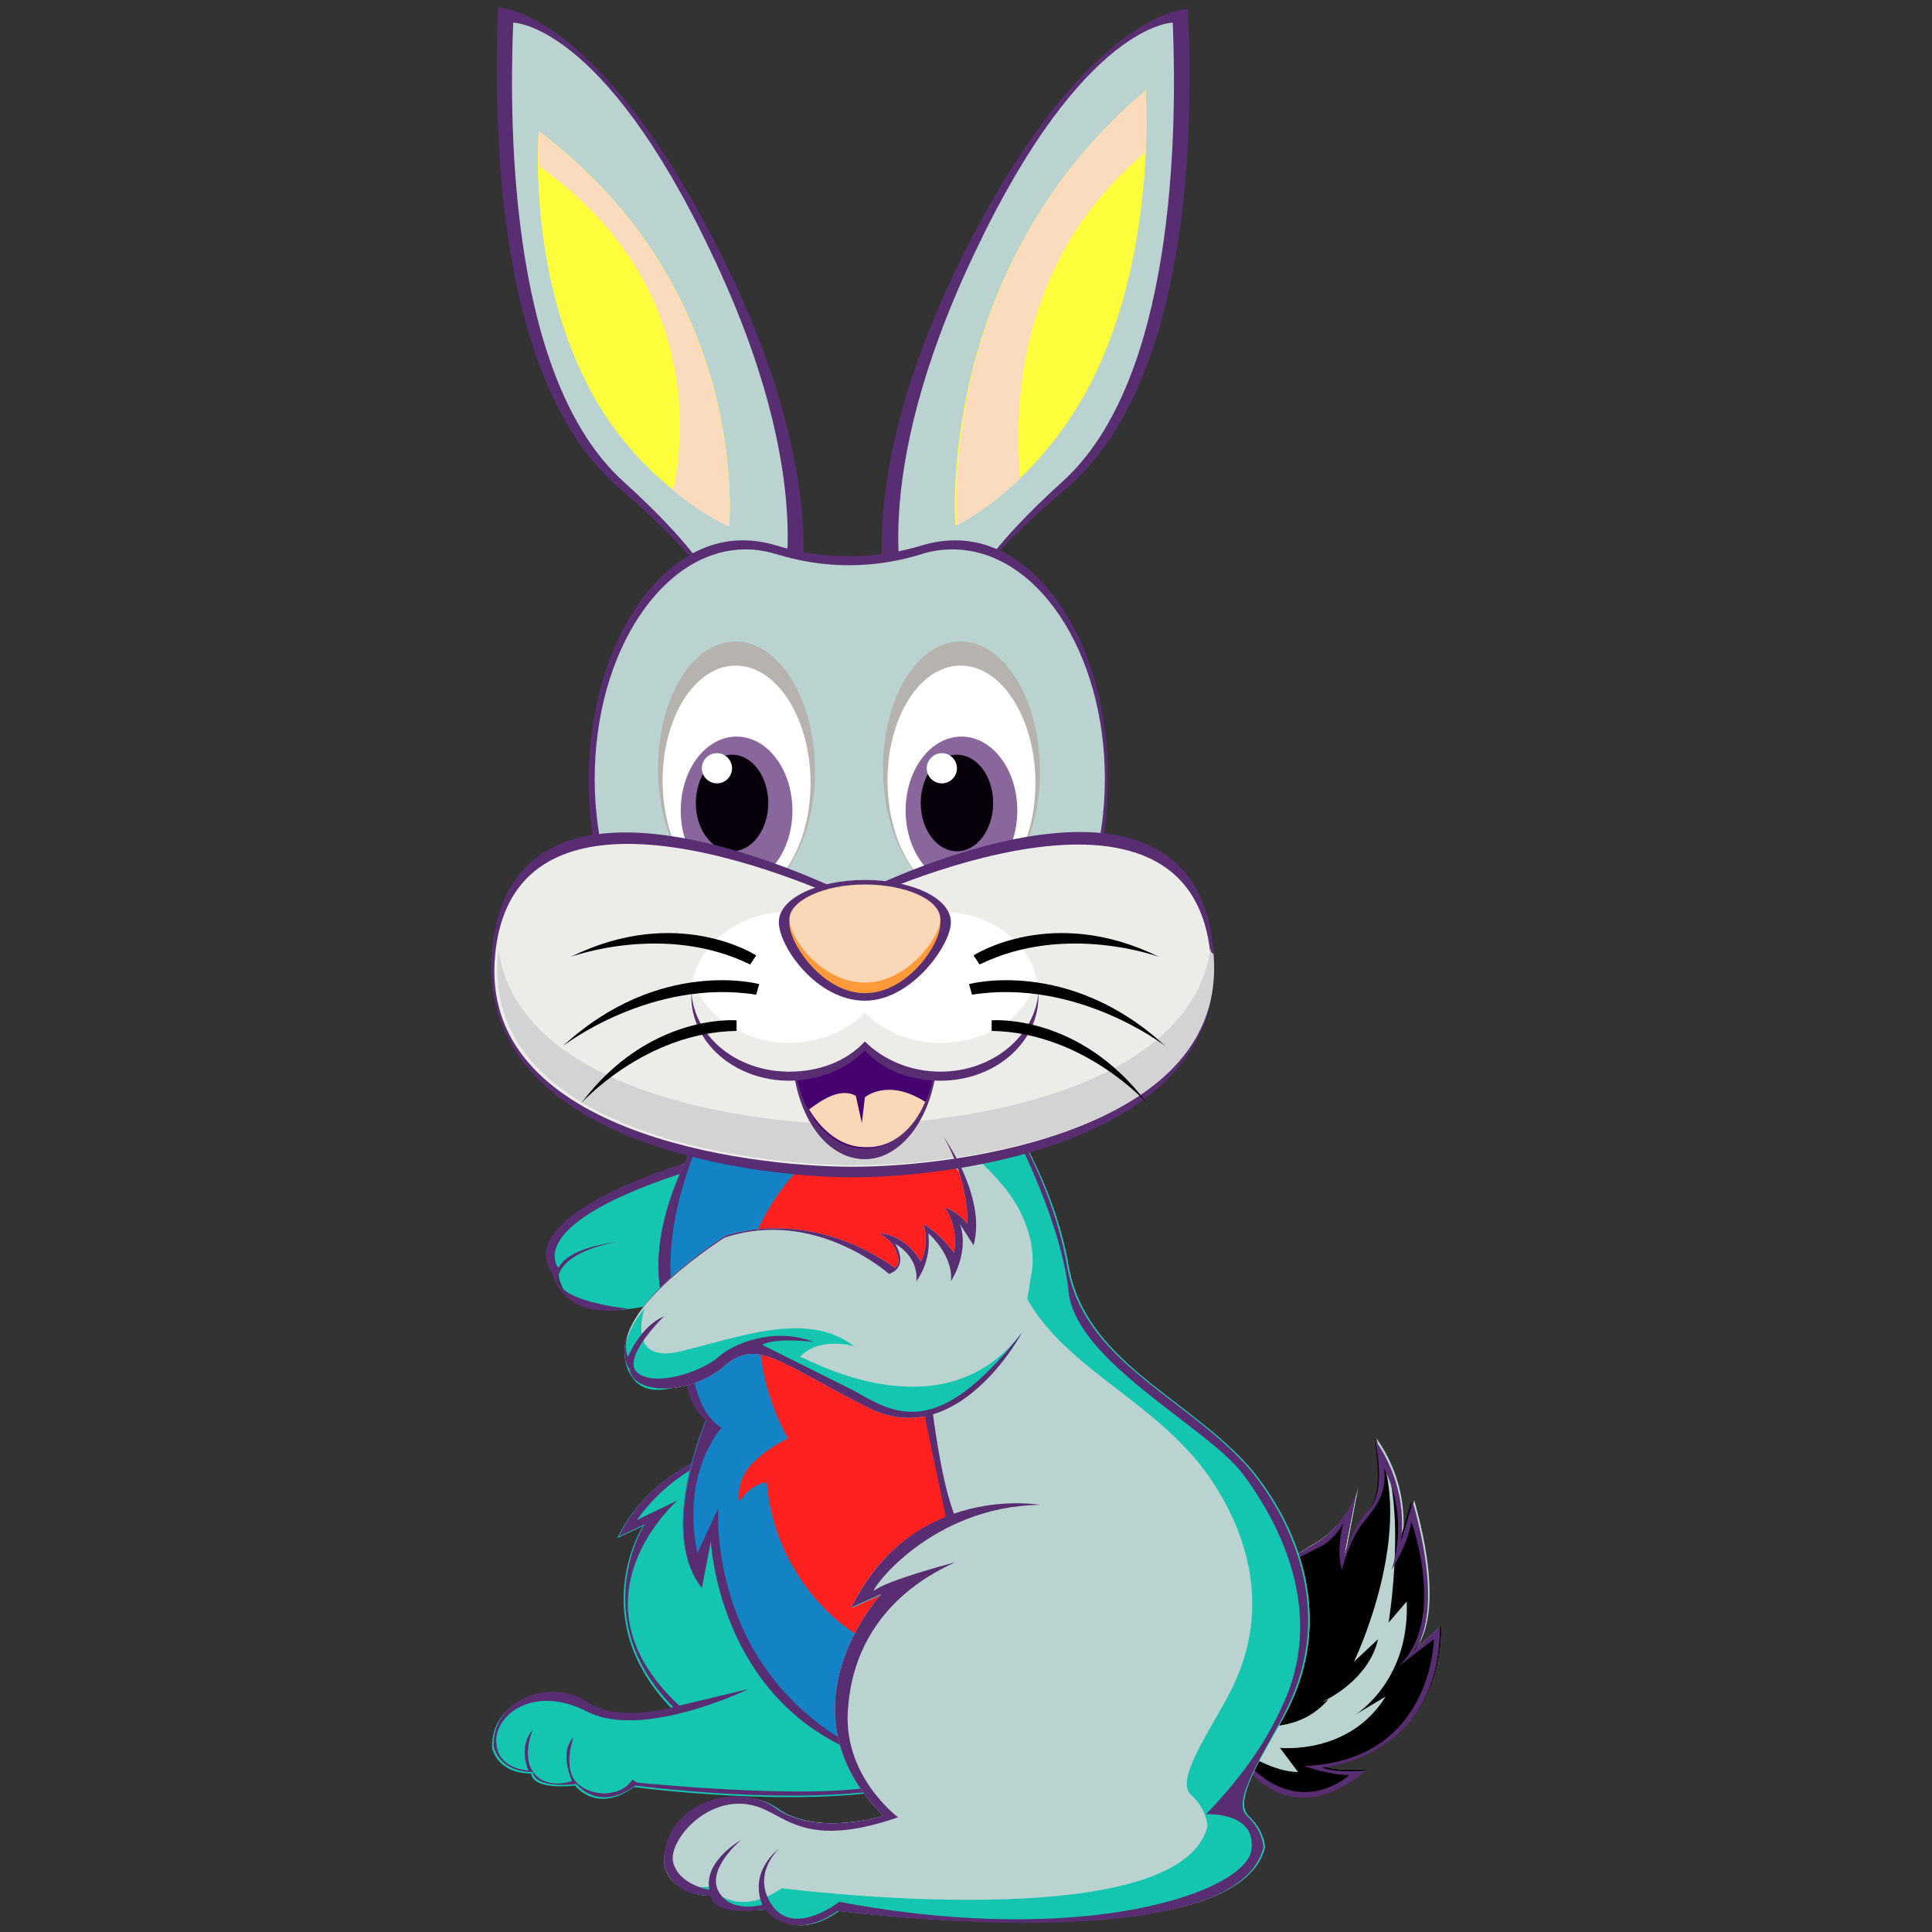 <svg xmlns="http://www.w3.org/2000/svg" viewBox="0 0 128 128" id="Rabbit"><rect x="0" y="0" width="128" height="128" fill="#333333" stroke="none"/><path fill="#14c5af" d="M49 76.4s-15.2 3.5-12 8c0 0 .1 4.9 10.2.7l1.8-8.7z" class="colora2b2bc svgShape"></path><path fill="#592d72" d="M46.2 76.8s-12.5 3.5-9.6 7.6c0 0 .6 3.1 5 2.3 0 0-5.1-.5-4.6-2.2s3.8-2.2 3.8-2.2-3.1.3-3.8 1.7c0 0-2.6-2.9 8.9-6.5l.3-.7z" class="color384b5a svgShape"></path><path fill="#14c5af" d="M53 95.2s-8.7-.2-12.1 6.7l1.7-.8s-3.9 6.1 1.9 12.1c0 0-3.6 1.1-5.8-.4s-6.2-.2-6.1 3c0 0 .3 1.7 2.6 1.7 0 0-.1 1.1 2.9.8 0 0 1.4 1.9 3.9.1 0 0 21.7 2.9 23.2-3.4 0 0 0-.9-.9-1.7-.9-.8 1.1-3.7 2.2-5.7 3.7-7.4-2.3-13.5-2.3-13.5L53 95.2z" class="colora2b2bc svgShape"></path><path fill="#592d72" d="M65.3 114.9c-1.5 6.3-23.2 3.4-23.2 3.4-2.5 1.8-3.9-.1-3.9-.1-3 .3-2.9-.8-2.9-.8-2.3 0-2.6-1.7-2.6-1.7-.1-3.2 3.9-4.5 6.1-3 2.2 1.5 5.8.4 5.8.4-5.8-5.9-1.9-12.1-1.9-12.1l-1.7.8c3.3-6.8 12-6.6 12-6.6s-6.9 0-10.8 5.5l2.7-1.3s-7.5 6.5.1 13.6l4.6-1.1s-7 3.4-10.7 1.5-6.3.4-6 2.2c0 0 0 1.5 2.1 1.7 0 0-.7-1.6.3-2.7 0 0-.8 1.8.1 2.9.9 1.1 2.5.5 2.5.5s-.9-1.9.1-2.9c0 0-.8 2.1.3 3.1 1.2 1 3 .7 3.6-.3l.3.2s10.8 1.1 15.5.3c4.7-.8 7.6-3.5 7.6-3.5z" class="color384b5a svgShape"></path><path fill="#ff2020" d="M62.7 91.6c1.2-4.3 3.2-7.1 5.1-8.8l-3-9.6-17.7.8s-5.7 8-2.5 13.9l1-2.7s-1.3 7.1 1.2 8.8c0 0-3.3 7.5-.3 11.1l.6-3.1s.5 11.8 11.8 14.7l9.1-11.2c-3.3-2.5-7.2-7.1-5.3-13.9z" class="colorf5f5f5 svgShape"></path><path fill="#1483c5" d="M64.1 110.4c-2.6 0-5.3-.7-7.5-2.2-3.3-2.2-5.5-6-5.8-10-.7.1-1.4.6-1.8 1.3-.2-.9.2-1.9.9-2.6s1.5-1.2 2.3-1.6c-1.1-2-1.8-4.3-1.9-6.7-.1-1.2 0-2.4-.6-3.4-.3 0-.5.2-.6.4.3-2.9 1.6-5.7 3.5-7.8.3-.4 1.4-1.1 1.5-1.5.2-.8-.5-1.2-1-1.7l-.6-.9-5.4.3s-5.7 8-2.5 13.9l1-2.7s-1.3 7.1 1.2 8.8c0 0-3.3 7.5-.3 11.1l.6-3.1s.5 11.8 11.8 14.7l5.2-6.3z" class="colore0e0e0 svgShape"></path><path fill="#bad3d0" d="M81.3 115s2.9 7.3 9.3 2.2c0 0-2 .2-2.9-.2 0 0 7.8-.6 7.8-9.3l-2.2 2s2.9-1.4.4-10.3l-.8 2.7s.7-3.4-1.7-6.8c0 0 .8 3.4-.4 4.6-1.2 1.2-1.7 3.3-1.7 3.3l.9-4.7s-.4 2.2-2.8 3.7c-2.5 1.4-5 3.8-5.1 7.6s-.8 5.2-.8 5.2z" class="colorbac8d3 svgShape"></path><g fill="#ecece9" class="colorecebe9 svgShape"><path d="M90.7 100c-1.2 1.2-1.7 3.3-1.7 3.3l.9-4.6c-.1.4-.6 2.3-2.8 3.6-2.5 1.4-5 3.8-5.1 7.6-.1 2-.2 3.4-.4 4.2 1.7.4 4.5.7 6.4-1.5l-.5.2c1.3-.6 3.3-2 3.8-4.2l-1.6 1.5s4.3-8.9 1.4-14.7c-.1 0 .7 3.3-.4 4.6zM89.9 98.6z" fill="#000000" class="color000000 svgShape"></path></g><g fill="#14c5af" class="colora2b2bc svgShape"><path d="M89.8 113.6c-.1 0 0 0 0 0zM93.5 99.5l-.8 2.7s.6-3-1.3-6.3c1.9 3.6.6 11.6.6 11.6l1.2-1.4c.2 5.1-3.1 7.3-3.4 7.5l2-1.2c-2.4 3.9-7 3.4-7 3.4l1.2 1.6c-1.6 0-3.5-1.2-4.4-1.8.9 1.6 3.8 5.8 9 1.6 0 0-2 .2-2.9-.2 0 0 7.8-.6 7.8-9.3l-1.7 1.6c.5-.9 1.6-3.4-.3-9.8z" fill="#000000" class="color000000 svgShape"></path></g><path fill="#592d72" d="M82.4 116.9c1.4 1.8 4.1 3.7 8.1.4 0 0-2 .2-2.9-.2 0 0 7.8-.6 7.8-9.3l-2.2 2s2.9-1.4.4-10.3l-.8 2.7s.7-3.4-1.7-6.8c0 0 .8 3.4-.4 4.6-1.2 1.2-1.7 3.3-1.7 3.3l.9-4.7s-.4 2.2-2.8 3.7c-.7.4-1.5.9-2.2 1.5l2.7-1.4s.9-.5 1.4-1.5c0 0-.5 1.7-.1 3.1 0 0 .5-2 1.4-3.1s1.6-2 1.4-3.6c0 0 1.7 2.9.5 6.7 0 0 1.1-1.7 1.3-3.2 0 0 2.7 7.4-1.5 10.1l3-2.3s-.1 8.1-8.6 8.4c0 0 1.6.6 3 .6 0 0-3.1 2.9-6.6-.6l-.4-.1zM58.9 116.8c-11.3-2.9-11.8-14.7-11.8-14.7l-.6 3.1c-2.9-3.6.3-11.1.3-11.1-2.5-1.7-1.2-8.8-1.2-8.8l-1 2.7c-3.2-6 2.5-14 2.5-14s-3.5 6.2-2.5 12.1l1.7-2.6s-2 8.8 1.5 11.1c0 0-2.7 2.9-1.6 8.3l1.4-3c0-.1-1 12 11.3 16.9z" class="color384b5a svgShape"></path><path fill="#bad3d0" d="M66 72.7s3.7 4.9 4.8 11.2c1.1 6.2 7.5 8.5 11.7 13 0 0 7.3 7.5 2.8 16.4-1.3 2.5-3.7 5.9-2.6 7 1.1 1 1.1 2.1 1.1 2.1-1.9 7.6-28.2 4.2-28.2 4.2-3.1 2.2-4.8-.1-4.8-.1-3.7.4-3.6-.9-3.6-.9-2.8 0-3.1-2.1-3.1-2.1-.2-3.9 4.8-5.5 7.4-3.7 2.6 1.9 7.1.5 7.1.5-7.1-7.2-.1-14.7-.1-14.7l-2 .9c1.7-3.5 4.2-5.3 6.5-6.1 0 0-2-6.8-1.2-10l3.7-10.6-4.8-5.6 5.3-1.5z" class="colorbac8d3 svgShape"></path><path fill="#14c5af" d="M66 72.7s3.7 4.9 4.8 11.2c1.1 6.2 7.5 8.5 11.7 13 0 0 7.3 7.5 2.8 16.4-1.3 2.5-3.7 5.9-2.6 7 1.1 1 1.1 2.1 1.1 2.1-1.9 7.6-28.2 4.2-28.2 4.2-3.1 2.2-4.8-.1-4.8-.1-3.7.4-3.6-.9-3.6-.9-2.8 0-3.1-2.1-3.1-2.1-.2-3.9 4.8-5.5 7.4-3.7 2.6 1.9 7.1.5 7.1.5-7.1-7.2-.1-14.7-.1-14.7l-2 .9c1.7-3.5 4.2-5.3 6.5-6.1 0 0-2-6.8-1.2-10l3.7-10.6-4.8-5.6 5.3-1.5z" class="colora2b2bc svgShape"></path><path fill="#bad3d0" d="M67 83.2c-.8-4.3-2.9-8-4-9.7l-2.4.7 4.8 5.6-3.7 10.6c-.8 3.2 1.2 10 1.2 10-2.3.9-4.8 2.6-6.5 6.1l2-.9s-7 7.5.1 14.7c0 0-4.4 1.4-7.1-.5-.3-.2-.7-.4-1.1-.5-.4 0-.8-.1-1.1-.2-2.5-.2-5.3 1.5-5.2 4.4 0 0 .1.9 1 1.5.5.1 1.1.1 2 0 0 0 1.7 2.2 4.8.1 0 0 26.3 3.4 28.2-4.1 0 0 0-1.1-1.1-2.1s1.4-4.4 2.6-6.8c4.5-8.7-2.8-16-2.8-16-4.1-4.5-10.5-6.8-11.7-12.9z" class="colorbac8d3 svgShape"></path><path fill="#592d72" d="M68.9 99.7s-8.4-1.5-12.5 6.8l2-.9s-7 7.5.1 14.7c0 0-4.4 1.4-7.1-.5-2.6-1.9-7.6-.3-7.4 3.7 0 0 .3 2.1 3.1 2.1 0 0-.1 1.4 3.6.9 0 0 1.7 2.3 4.8.1 0 0 26.3 3.5 28.2-4.2 0 0 0-1.1-1.1-2.1s1.4-4.5 2.6-7c4.5-8.9-2.8-16.4-2.8-16.4-4.2-4.5-10.6-6.8-11.7-13-1.1-6.3-4.7-11.2-4.7-11.2s4.2 7.3 4.8 12.9c.5 4.6 9.1 8.9 11.5 12 1.8 2.4 5.7 8.5 2.8 15.1-1 2.3-2.5 4.7-5.2 7.5 0 0 3.4-.2 3 2.4-.4 2.7-10.9 6.5-27.3 3.4 0 0-2.9 2.3-4.4.3-1.5-2.1.4-3.8.4-3.8s-2 1.4-1.1 3.7c0 0-2.1.6-2.9-.9-.8-1.5 1.5-3.4 1.5-3.4s-2.5 1.4-2.1 3.3c0 0-2-.3-2.4-1.8s2.7-5.1 6.1-3.5c1.7.8 3.3 2.4 8.8.5 0 0-3.8-2.8-3.3-7.4.4-4.7 3.3-7.8 7.1-9.5 0 0-4.6 1.2-5.4 1.9-.2-.1 3.8-5.6 11-5.7z" class="color384b5a svgShape"></path><path fill="#bad3d0" d="M67.7 88.3s-4.2 7.9-10.1 5c-6-3-7.4-4.7-9.6-2.8-2.2 1.9-6 2-6.3.2 0 0-2.5-2.9 6.3-8.8 0 0 5.3-2.1 11.3 2.1.4-.3.2-.8 0-1.3-.2-.4-.6-.7-1-1 1.1.1 2.2.9 2.7 1.9.4-.8.4-1.7.2-2.5.8.5 1.5 1.2 2 1.9.2-1 0-2.1-.6-3 .6.2 1.1.6 1.5 1.1 0-2-.6-4.1-1.6-5.8 1.1.3 1.9 1.1 2.7 1.9 1 1 1.9 2 2.5 3.3s.9 2.7.6 4.1" class="colorbac8d3 svgShape"></path><path fill="#592d72" d="M48.4 41.8s.9-2.3-7.3-9.4c-8.3-7-8.4-24-8.1-31.9 0 0 6.5 0 14.6 16s5.1 24.3 5.1 24.3l-4.3 1z" class="color384b5a svgShape"></path><path fill="#bad3d0" d="M47.9 40.8s.8-2.2-6.6-8.9S33.7 9 34 1.5c0 0 5.9 0 13.1 15.2 7.3 15.2 4.6 23.1 4.6 23.1l-3.8 1z" class="colorbac8d3 svgShape"></path><path fill="#fdff3d" d="M35.7 8.7s-.7 8.4 2.8 15.9c3.4 7.5 9.8 10.2 9.8 10.2s1.5-15.5-12.6-26.1z" class="colorfbd3c9 svgShape"></path><path fill="#592d72" d="M63.2 41.7s-.9-2.3 7.4-9.3S79.1 8.5 78.7.6c0 0-6.6 0-14.7 15.9-8.1 16-5 24.2-5 24.2l4.2 1z" class="color384b5a svgShape"></path><path fill="#bad3d0" d="M63.8 40.8s-.8-2.2 6.6-8.9S78 9 77.7 1.5c0 0-5.9 0-13.1 15.2C57.3 32 60 39.8 60 39.8l3.8 1z" class="colorbac8d3 svgShape"></path><path fill="#fdff3d" d="M75.9 6s.7 9.3-2.8 17.6-9.8 11.2-9.8 11.2-1.4-17 12.6-28.8zM35.7 8.7s-.7 8.4 2.8 15.9c3.4 7.5 9.8 10.2 9.8 10.2s1.5-15.5-12.6-26.1z" class="colorfbd3c9 svgShape"></path><path fill="#fbdbbd" d="M75.9 10.1c.1-2.5 0-4.1 0-4.1-14 11.8-12.5 28.8-12.5 28.8s1.9-.9 4.2-3.1c-.5-5.3.1-14.8 8.3-21.6zM35.7 8.7s-.1.9 0 2.3c10.3 7.3 9.8 17.2 8.9 21.5 2.1 1.7 3.7 2.4 3.7 2.4s1.5-15.6-12.6-26.2z" class="colorfbbdcc svgShape"></path><path fill="#592d72" d="M63.3 35.8c-.7 0-1.4.1-2.1.3-3.2 1-6.7 1-9.9 0-.7-.2-1.4-.3-2.1-.3-5.6 0-10.2 7.1-10.2 15.9s4.6 15.9 10.2 15.9c2.7 0 5.2-1.6 7-4.3 1.8 2.7 4.3 4.3 7 4.3 5.6 0 10.2-7.1 10.2-15.9.1-8.8-4.5-15.9-10.1-15.9z" class="color384b5a svgShape"></path><path fill="#bad3d0" d="M63.1 36.4c-.7 0-1.4.1-2 .3-3.2 1-6.5 1-9.7 0-.7-.2-1.3-.3-2-.3-5.5 0-10 6.8-10 15.2s4.5 15.2 10 15.2c2.7 0 5.1-1.6 6.9-4.1 1.8 2.6 4.2 4.1 6.9 4.1 5.5 0 10-6.8 10-15.2s-4.5-15.2-10.1-15.2z" class="colorbac8d3 svgShape"></path><ellipse cx="48.8" cy="51" fill="#b6b2ae" rx="8.5" ry="5.2" transform="rotate(-90.679 48.798 50.999) scale(1)" class="coloraeb6b4 svgShape"></ellipse><ellipse cx="48.8" cy="51.8" fill="#ffffff" rx="7.7" ry="4.9" transform="rotate(-90.679 48.799 51.799) scale(1)" class="colorffffff svgShape"></ellipse><ellipse cx="48.8" cy="53.7" fill="#89679d" rx="3.7" ry="4.9" class="color9d7f67 svgShape"></ellipse><ellipse cx="48.5" cy="53.2" fill="#07000b" rx="2.4" ry="3.2" class="color00030b svgShape"></ellipse><circle cx="47.5" cy="50.9" r="1" fill="#fffffe" class="colorfffeff svgShape"></circle><ellipse cx="63.7" cy="51" fill="#b6b2ae" rx="8.5" ry="5.2" transform="rotate(-90.679 63.698 50.998) scale(1)" class="coloraeb6b4 svgShape"></ellipse><ellipse cx="63.7" cy="51.8" fill="#ffffff" rx="7.7" ry="4.9" transform="rotate(-90.679 63.698 51.798) scale(1)" class="colorffffff svgShape"></ellipse><ellipse cx="63.7" cy="53.7" fill="#89679d" rx="3.7" ry="4.9" class="color9d7f67 svgShape"></ellipse><ellipse cx="63.4" cy="53.2" fill="#07000b" rx="2.4" ry="3.2" class="color00030b svgShape"></ellipse><circle cx="62.4" cy="50.9" r="1" fill="#fffffe" class="colorfffeff svgShape"></circle><path fill="#592d72" d="M80.4 63c-1.3-14.9-22.8-4.2-23.9-3.6-1-.5-22.6-11.3-23.9 3.6-1.1 12.5 16.7 15 23.9 15s25-2.5 23.9-15z" class="color384b5a svgShape"></path><path fill="#ecece9" d="M80.2 63.3c-1.3-13.9-22.6-3.9-23.7-3.4-1-.5-22.4-10.6-23.7 3.4-1.1 11.7 16.5 14 23.7 14s24.8-2.4 23.7-14z" class="colorecebe9 svgShape"></path><path fill="#d3d3d3" d="M80.2 62.8c-1.3 9.6-17 11.7-23.6 11.7s-22.3-2-23.6-11.7v.4c-1.1 11.7 16.5 14 23.7 14 7.1 0 24.7-2.3 23.7-14-.2-.1-.2-.2-.2-.4z" class="colord3d3d3 svgShape"></path><path fill="#592d72" d="M52.5 69.4v.2c0 4 2.1 7.2 4.8 7.2 2.6 0 4.8-3.2 4.8-7.2v-.2h-9.6z" class="color384b5a svgShape"></path><path fill="#47016f" d="M52.6 69.4v.2c0 3.6 2.1 6.5 4.7 6.5s4.7-2.9 4.7-6.5v-.2h-9.4z" class="color6f0201 svgShape"></path><path fill="#fad8b7" d="M61.3 73c-2.5-1.6-4-.3-4-.3l-.2 1.7-.4-1.8c-1.1-.6-2.4.4-3.1.9.9 1.5 2.2 2.5 3.7 2.5 1.7.1 3.2-1.1 4-3z" class="colorfab7b7 svgShape"></path><path fill="#ffffff" d="M62.3 60.4c-2 0-3.8.8-5 2-1.2-1.2-3-2-5-2-3.6 0-6.5 2.5-6.5 5.5s2.9 5.5 6.5 5.5c2 0 3.8-.8 5-2 1.2 1.2 3 2 5 2 3.6 0 6.5-2.5 6.5-5.5 0-3.1-2.9-5.5-6.5-5.5z" class="colorffffff svgShape"></path><path fill="#ecece9" d="M62.3 69.1c-2 0-3.8-.8-5-2-1.2 1.2-3 2-5 2-3.1 0-5.8-1.9-6.4-4.3-.1.4-.1.7-.1 1.1 0 3 2.9 5.4 6.5 5.4 2 0 3.8-.8 5-2 1.2 1.2 3 2 5 2 3.6 0 6.5-2.4 6.5-5.4 0-.4 0-.7-.1-1.1-.6 2.5-3.2 4.3-6.4 4.3z" class="colorecebe9 svgShape"></path><path fill="#592d72" d="M62.3 71c-2 0-3.8-.8-5-2-1.2 1.3-3 2-5 2-3.5 0-6.3-2.3-6.5-5.3v.3c0 3.1 2.9 5.6 6.5 5.6 2 0 3.8-.8 5-2 1.2 1.3 3 2 5 2 3.6 0 6.5-2.5 6.5-5.6v-.3c-.2 2.9-3 5.3-6.5 5.3z" class="color384b5a svgShape"></path><path fill="#592d72" d="M63 61.1c0 1.5-2.6 5.2-5.7 5.2-3.2 0-5.7-3.6-5.7-5.2s2.6-2.8 5.7-2.8 5.7 1.2 5.7 2.8z" class="color384b5a svgShape"></path><path fill="#ff9a3a" d="M62.3 61.2c0 1.4-2.2 4.6-5 4.6s-5-3.3-5-4.6c0-1.4 2.2-2.5 5-2.5 2.7 0 5 1.1 5 2.5z" class="colordd9090 svgShape"></path><path fill="#fad8b7" d="M62.3 60.9c0 1.2-2.2 4.2-5 4.2s-5-2.9-5-4.2c0-1.2 2.2-2.3 5-2.3 2.7 0 5 1 5 2.3z" class="colorfab7b7 svgShape"></path><g fill="#592d72" class="color384b5a svgShape"><path d="M50.1 63.3s-5.2-3.4-12.3.1c0 0 6.2-2.3 11.9.5l.4-.6zM50.3 65.2s-6.6-1.8-13 4.1c0 0 5.8-4.5 12.8-3.4l.2-.7zM48.8 67.6s-5.8-.5-10.3 5.5c0 0 4.2-4.7 10.3-4.8v-.7zM64.5 63.3s5.2-3.4 12.3.1c0 0-6.2-2.3-11.9.5l-.4-.6zM64.2 65.2s6.6-1.8 13 4.1c0 0-5.8-4.5-12.8-3.4l-.2-.7zM65.7 67.6s5.8-.5 10.3 5.5c0 0-4.2-4.7-10.3-4.8v-.7z" fill="#000000" class="color000000 svgShape"></path></g><path fill="#592d72" d="M61.8 93.6s.6 4.9 1.5 6.9l-.6.2-1.5-7.2.6.1z" class="color384b5a svgShape"></path><path fill="#14c5af" d="M67.7 88.3s-4 7.6-10.1 4.8c-6-2.9-7.2-3.7-7.7-3.6s-1.6.6-1.6.6-4.6 3.4-6.3 1.3.7-4.7.7-4.7-1.3 3.8 2.5 2.8c3.8-.9 8.3-2.7 11.4-.3 0 0-2.3-.7-3.6.7 0-.2 9.3 5.5 14.7-1.6z" class="colora2b2bc svgShape"></path><path fill="#592d72" d="M67.7 88.3s-4.2 7.9-10.1 5c-6-3-7.4-4.7-9.6-2.8-2.2 1.9-6 2-6.3.2 0 0-2.5-2.9 6.3-8.8 0 0 5.3-2.1 11.3 2.1.4-.3.2-.8 0-1.3-.2-.4-.6-.7-1-1 1.1.1 2.2.9 2.7 1.9.4-.8.4-1.7.2-2.5.8.5 1.5 1.2 2 1.9.2-1 0-2.1-.6-3 .6.2 1.1.6 1.5 1.1 0-2-.6-4.1-1.6-5.8 0 0 2.9 4 2 7.2 0 0-.4-.6-.9-1.4 0 0 .7 1.6-.6 3.8 0 0 .3-1.5-1.5-3.2 0 0 .3 1.7-.8 3.2 0 0 .3-1.5-1.4-2.5 0 0 1 1.5-.4 2 0 0-4.9-4.4-10.9-2.4 0 0-7.6 4.8-6.4 7.9 0 0 .8-2 2.4-2.7 0 0-3 2.9-1.7 3.8s4.3-.2 5.3-1.1 3.7-2 6.3-1c0 0-2.6-.3-3.4.2l6 3c2.7 1.5 5.5 3.5 11.2-3.8z" class="color384b5a svgShape"></path></svg>